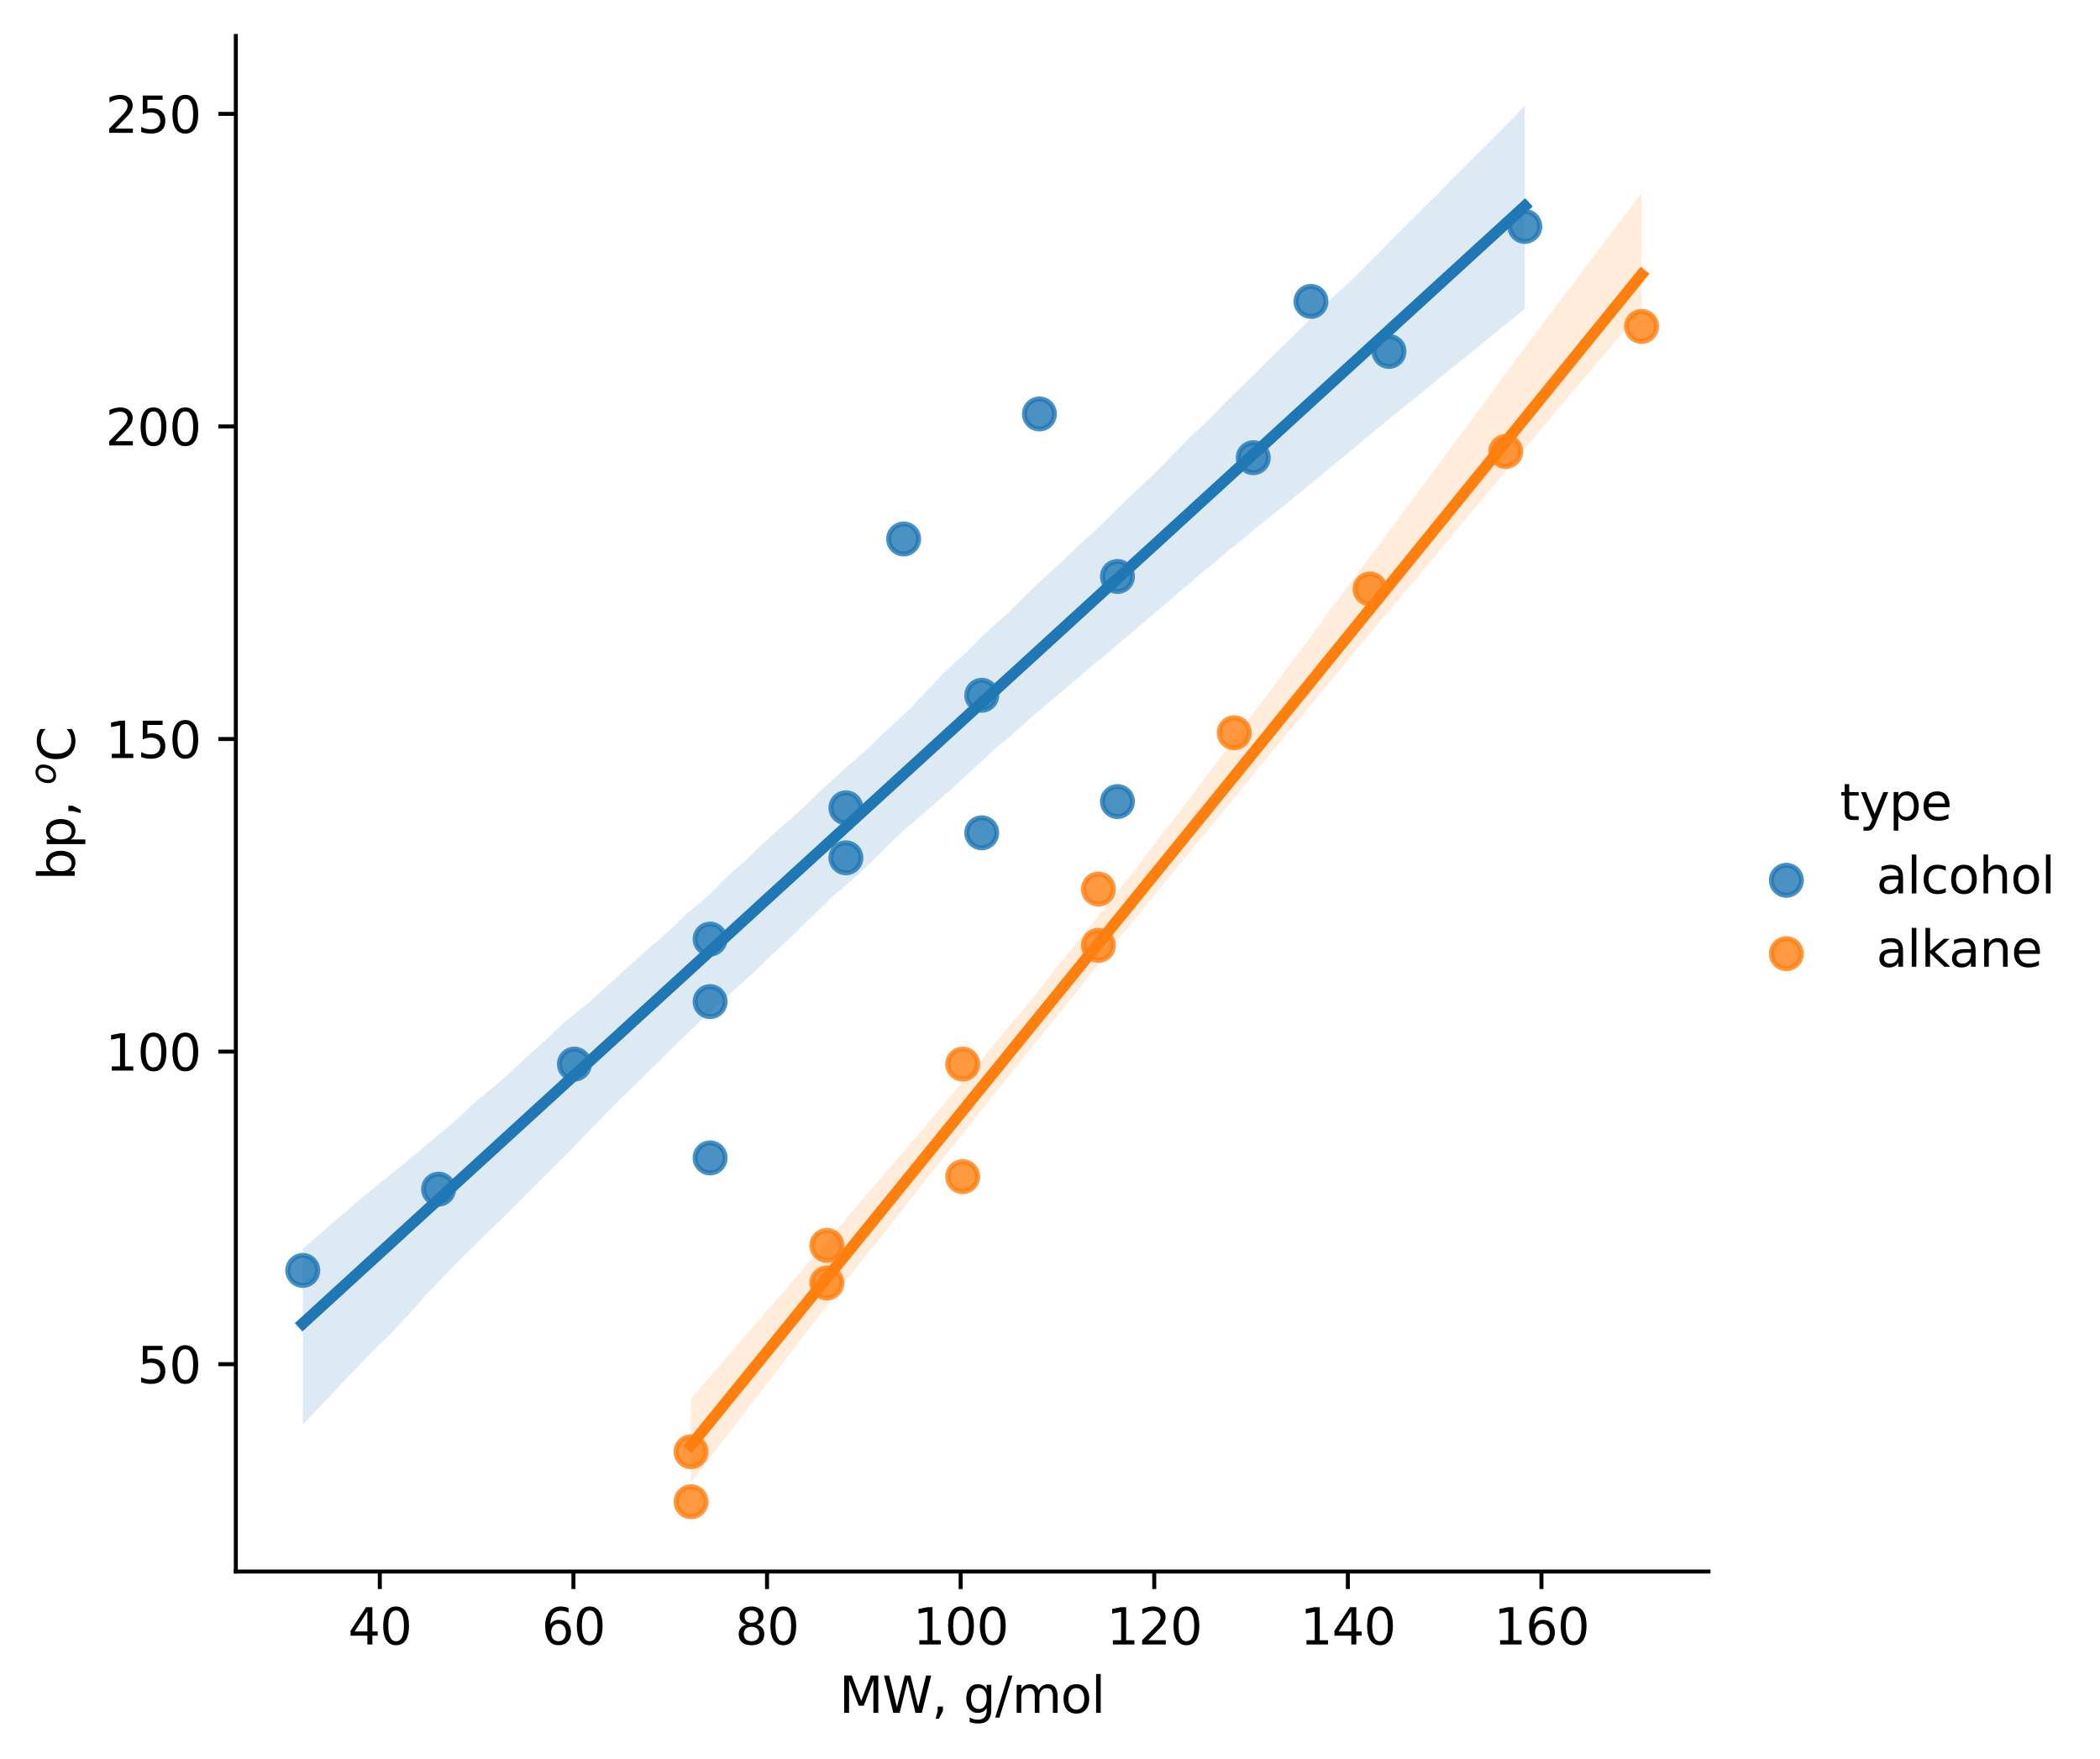 <?xml version="1.0" encoding="utf-8" standalone="no"?>
<!DOCTYPE svg PUBLIC "-//W3C//DTD SVG 1.1//EN"
  "http://www.w3.org/Graphics/SVG/1.1/DTD/svg11.dtd">
<svg xmlns:xlink="http://www.w3.org/1999/xlink" width="420.189pt" height="351.996pt" viewBox="0 0 420.189 351.996" xmlns="http://www.w3.org/2000/svg" version="1.1">
 <defs>
  <style type="text/css">*{stroke-linejoin: round; stroke-linecap: butt}</style>
 </defs>
 <g id="figure_1">
  <g id="patch_1">
   <path d="M 0 351.996 
L 420.189 351.996 
L 420.189 0 
L 0 0 
z
" style="fill: #ffffff"/>
  </g>
  <g id="axes_1">
   <g id="patch_2">
    <path d="M 47.188 314.44 
L 341.851 314.44 
L 341.851 7.2 
L 47.188 7.2 
z
" style="fill: #ffffff"/>
   </g>
   <g id="PathCollection_1">
    <defs>
     <path id="md47eaa30c9" d="M 0 3 
C 0.796 3 1.559 2.684 2.121 2.121 
C 2.684 1.559 3 0.796 3 0 
C 3 -0.796 2.684 -1.559 2.121 -2.121 
C 1.559 -2.684 0.796 -3 0 -3 
C -0.796 -3 -1.559 -2.684 -2.121 -2.121 
C -2.684 -1.559 -3 -0.796 -3 0 
C -3 0.796 -2.684 1.559 -2.121 2.121 
C -1.559 2.684 -0.796 3 0 3 
z
" style="stroke: #1f77b4; stroke-opacity: 0.8"/>
    </defs>
    <g clip-path="url(#p0abe89642d)">
     <use xlink:href="#md47eaa30c9" x="60.581" y="254.193" style="fill: #1f77b4; fill-opacity: 0.8; stroke: #1f77b4; stroke-opacity: 0.8"/>
     <use xlink:href="#md47eaa30c9" x="87.756" y="237.931" style="fill: #1f77b4; fill-opacity: 0.8; stroke: #1f77b4; stroke-opacity: 0.8"/>
     <use xlink:href="#md47eaa30c9" x="114.931" y="212.914" style="fill: #1f77b4; fill-opacity: 0.8; stroke: #1f77b4; stroke-opacity: 0.8"/>
     <use xlink:href="#md47eaa30c9" x="142.087" y="187.897" style="fill: #1f77b4; fill-opacity: 0.8; stroke: #1f77b4; stroke-opacity: 0.8"/>
     <use xlink:href="#md47eaa30c9" x="169.262" y="161.629" style="fill: #1f77b4; fill-opacity: 0.8; stroke: #1f77b4; stroke-opacity: 0.8"/>
     <use xlink:href="#md47eaa30c9" x="196.437" y="139.113" style="fill: #1f77b4; fill-opacity: 0.8; stroke: #1f77b4; stroke-opacity: 0.8"/>
     <use xlink:href="#md47eaa30c9" x="223.592" y="115.346" style="fill: #1f77b4; fill-opacity: 0.8; stroke: #1f77b4; stroke-opacity: 0.8"/>
     <use xlink:href="#md47eaa30c9" x="250.767" y="91.58" style="fill: #1f77b4; fill-opacity: 0.8; stroke: #1f77b4; stroke-opacity: 0.8"/>
     <use xlink:href="#md47eaa30c9" x="277.923" y="70.315" style="fill: #1f77b4; fill-opacity: 0.8; stroke: #1f77b4; stroke-opacity: 0.8"/>
     <use xlink:href="#md47eaa30c9" x="305.098" y="45.298" style="fill: #1f77b4; fill-opacity: 0.8; stroke: #1f77b4; stroke-opacity: 0.8"/>
     <use xlink:href="#md47eaa30c9" x="142.087" y="200.405" style="fill: #1f77b4; fill-opacity: 0.8; stroke: #1f77b4; stroke-opacity: 0.8"/>
     <use xlink:href="#md47eaa30c9" x="142.087" y="231.677" style="fill: #1f77b4; fill-opacity: 0.8; stroke: #1f77b4; stroke-opacity: 0.8"/>
     <use xlink:href="#md47eaa30c9" x="169.262" y="171.635" style="fill: #1f77b4; fill-opacity: 0.8; stroke: #1f77b4; stroke-opacity: 0.8"/>
     <use xlink:href="#md47eaa30c9" x="196.437" y="166.632" style="fill: #1f77b4; fill-opacity: 0.8; stroke: #1f77b4; stroke-opacity: 0.8"/>
     <use xlink:href="#md47eaa30c9" x="223.592" y="160.378" style="fill: #1f77b4; fill-opacity: 0.8; stroke: #1f77b4; stroke-opacity: 0.8"/>
     <use xlink:href="#md47eaa30c9" x="180.806" y="107.841" style="fill: #1f77b4; fill-opacity: 0.8; stroke: #1f77b4; stroke-opacity: 0.8"/>
     <use xlink:href="#md47eaa30c9" x="207.981" y="82.824" style="fill: #1f77b4; fill-opacity: 0.8; stroke: #1f77b4; stroke-opacity: 0.8"/>
     <use xlink:href="#md47eaa30c9" x="262.311" y="60.308" style="fill: #1f77b4; fill-opacity: 0.8; stroke: #1f77b4; stroke-opacity: 0.8"/>
    </g>
   </g>
   <g id="PolyCollection_1">
    <path d="M 60.581 249.852 
L 60.581 285.028 
L 63.051 282.453 
L 65.521 279.855 
L 67.991 277.255 
L 70.461 274.655 
L 72.931 272.053 
L 75.4 269.556 
L 77.87 267.192 
L 80.34 264.531 
L 82.81 261.858 
L 85.28 259.04 
L 87.75 256.522 
L 90.22 253.859 
L 92.69 251.341 
L 95.159 248.966 
L 97.629 246.488 
L 100.099 244.184 
L 102.569 241.718 
L 105.039 239.251 
L 107.509 236.78 
L 109.979 234.307 
L 112.448 231.834 
L 114.918 229.361 
L 117.388 226.757 
L 119.858 224.207 
L 122.328 221.699 
L 124.798 219.245 
L 127.268 216.844 
L 129.737 214.388 
L 132.207 211.988 
L 134.677 209.529 
L 137.147 207.127 
L 139.617 204.79 
L 142.087 202.511 
L 144.557 200.262 
L 147.026 198.007 
L 149.496 195.752 
L 151.966 193.496 
L 154.436 191.06 
L 156.906 188.808 
L 159.376 186.427 
L 161.846 183.944 
L 164.316 181.615 
L 166.785 179.195 
L 169.255 177.138 
L 171.725 174.946 
L 174.195 172.595 
L 176.665 170.133 
L 179.135 167.701 
L 181.605 165.517 
L 184.074 163.371 
L 186.544 161.235 
L 189.014 159.079 
L 191.484 156.868 
L 193.954 154.591 
L 196.424 152.329 
L 198.894 150.002 
L 201.363 147.951 
L 203.833 145.78 
L 206.303 143.604 
L 208.773 141.494 
L 211.243 139.413 
L 213.713 137.322 
L 216.183 135.222 
L 218.653 133.105 
L 221.122 131.079 
L 223.592 128.992 
L 226.062 126.902 
L 228.532 124.81 
L 231.002 122.718 
L 233.472 120.582 
L 235.942 118.471 
L 238.411 116.393 
L 240.881 114.264 
L 243.351 112.26 
L 245.821 110.171 
L 248.291 108.186 
L 250.761 106.132 
L 253.231 104.109 
L 255.7 102.19 
L 258.17 100.177 
L 260.64 98.132 
L 263.11 96.085 
L 265.58 94.041 
L 268.05 91.996 
L 270.52 89.951 
L 272.99 87.906 
L 275.459 85.861 
L 277.929 83.83 
L 280.399 81.831 
L 282.869 79.831 
L 285.339 77.83 
L 287.809 75.829 
L 290.279 73.829 
L 292.748 71.828 
L 295.218 69.827 
L 297.688 67.826 
L 300.158 65.825 
L 302.628 63.825 
L 305.098 61.824 
L 305.098 21.165 
L 305.098 21.165 
L 302.628 23.746 
L 300.158 26.223 
L 297.688 28.701 
L 295.218 31.178 
L 292.748 33.657 
L 290.279 36.143 
L 287.809 38.686 
L 285.339 41.113 
L 282.869 43.584 
L 280.399 46.062 
L 277.929 48.539 
L 275.459 51.017 
L 272.99 53.495 
L 270.52 55.967 
L 268.05 58.245 
L 265.58 60.523 
L 263.11 62.938 
L 260.64 65.359 
L 258.17 67.781 
L 255.7 70.203 
L 253.231 72.629 
L 250.761 75.057 
L 248.291 77.485 
L 245.821 79.915 
L 243.351 82.435 
L 240.881 84.894 
L 238.411 87.195 
L 235.942 89.705 
L 233.472 92.219 
L 231.002 94.733 
L 228.532 97.097 
L 226.062 99.385 
L 223.592 101.746 
L 221.122 104.233 
L 218.653 106.556 
L 216.183 108.843 
L 213.713 111.206 
L 211.243 113.523 
L 208.773 115.753 
L 206.303 118.042 
L 203.833 120.51 
L 201.363 122.953 
L 198.894 125.123 
L 196.424 127.349 
L 193.954 129.981 
L 191.484 132.173 
L 189.014 134.476 
L 186.544 137.048 
L 184.074 139.683 
L 181.605 142.258 
L 179.135 144.554 
L 176.665 146.81 
L 174.195 149.258 
L 171.725 151.47 
L 169.255 153.607 
L 166.785 155.847 
L 164.316 158.108 
L 161.846 160.494 
L 159.376 162.839 
L 156.906 164.962 
L 154.436 167.143 
L 151.966 169.44 
L 149.496 171.854 
L 147.026 174.016 
L 144.557 176.318 
L 142.087 178.914 
L 139.617 180.96 
L 137.147 183.047 
L 134.677 185.527 
L 132.207 187.664 
L 129.737 189.788 
L 127.268 191.99 
L 124.798 194.246 
L 122.328 196.449 
L 119.858 198.765 
L 117.388 200.952 
L 114.918 202.902 
L 112.448 205.001 
L 109.979 207.337 
L 107.509 209.619 
L 105.039 211.84 
L 102.569 214.13 
L 100.099 216.346 
L 97.629 218.421 
L 95.159 220.451 
L 92.69 222.727 
L 90.22 224.969 
L 87.75 227.061 
L 85.28 229.148 
L 82.81 231.175 
L 80.34 233.201 
L 77.87 235.212 
L 75.4 237.2 
L 72.931 239.281 
L 70.461 241.317 
L 67.991 243.451 
L 65.521 245.584 
L 63.051 247.717 
L 60.581 249.852 
z
" clip-path="url(#p0abe89642d)" style="fill: #1f77b4; fill-opacity: 0.15"/>
   </g>
   <g id="PathCollection_2">
    <defs>
     <path id="m0885ef731d" d="M 0 3 
C 0.796 3 1.559 2.684 2.121 2.121 
C 2.684 1.559 3 0.796 3 0 
C 3 -0.796 2.684 -1.559 2.121 -2.121 
C 1.559 -2.684 0.796 -3 0 -3 
C -0.796 -3 -1.559 -2.684 -2.121 -2.121 
C -2.684 -1.559 -3 -0.796 -3 0 
C -3 0.796 -2.684 1.559 -2.121 2.121 
C -1.559 2.684 -0.796 3 0 3 
z
" style="stroke: #ff7f0e; stroke-opacity: 0.8"/>
    </defs>
    <g clip-path="url(#p0abe89642d)">
     <use xlink:href="#m0885ef731d" x="138.271" y="290.468" style="fill: #ff7f0e; fill-opacity: 0.8; stroke: #ff7f0e; stroke-opacity: 0.8"/>
     <use xlink:href="#m0885ef731d" x="165.446" y="249.189" style="fill: #ff7f0e; fill-opacity: 0.8; stroke: #ff7f0e; stroke-opacity: 0.8"/>
     <use xlink:href="#m0885ef731d" x="192.621" y="212.914" style="fill: #ff7f0e; fill-opacity: 0.8; stroke: #ff7f0e; stroke-opacity: 0.8"/>
     <use xlink:href="#m0885ef731d" x="219.777" y="177.89" style="fill: #ff7f0e; fill-opacity: 0.8; stroke: #ff7f0e; stroke-opacity: 0.8"/>
     <use xlink:href="#m0885ef731d" x="246.951" y="146.618" style="fill: #ff7f0e; fill-opacity: 0.8; stroke: #ff7f0e; stroke-opacity: 0.8"/>
     <use xlink:href="#m0885ef731d" x="274.126" y="117.848" style="fill: #ff7f0e; fill-opacity: 0.8; stroke: #ff7f0e; stroke-opacity: 0.8"/>
     <use xlink:href="#m0885ef731d" x="301.282" y="90.329" style="fill: #ff7f0e; fill-opacity: 0.8; stroke: #ff7f0e; stroke-opacity: 0.8"/>
     <use xlink:href="#m0885ef731d" x="328.457" y="65.312" style="fill: #ff7f0e; fill-opacity: 0.8; stroke: #ff7f0e; stroke-opacity: 0.8"/>
     <use xlink:href="#m0885ef731d" x="165.446" y="256.694" style="fill: #ff7f0e; fill-opacity: 0.8; stroke: #ff7f0e; stroke-opacity: 0.8"/>
     <use xlink:href="#m0885ef731d" x="219.777" y="189.148" style="fill: #ff7f0e; fill-opacity: 0.8; stroke: #ff7f0e; stroke-opacity: 0.8"/>
     <use xlink:href="#m0885ef731d" x="138.271" y="300.475" style="fill: #ff7f0e; fill-opacity: 0.8; stroke: #ff7f0e; stroke-opacity: 0.8"/>
     <use xlink:href="#m0885ef731d" x="192.621" y="235.43" style="fill: #ff7f0e; fill-opacity: 0.8; stroke: #ff7f0e; stroke-opacity: 0.8"/>
    </g>
   </g>
   <g id="PolyCollection_2">
    <path d="M 138.271 279.845 
L 138.271 296.601 
L 140.192 294.096 
L 142.113 291.58 
L 144.034 289.126 
L 145.955 286.675 
L 147.876 284.136 
L 149.797 281.609 
L 151.719 279.176 
L 153.64 276.614 
L 155.561 274.156 
L 157.482 271.697 
L 159.403 269.168 
L 161.324 266.573 
L 163.245 264.06 
L 165.166 261.581 
L 167.087 259.054 
L 169.008 256.594 
L 170.929 254.161 
L 172.85 251.766 
L 174.771 249.352 
L 176.692 246.916 
L 178.614 244.505 
L 180.535 242.063 
L 182.456 239.617 
L 184.377 237.169 
L 186.298 234.738 
L 188.219 232.338 
L 190.14 229.98 
L 192.061 227.591 
L 193.982 225.128 
L 195.903 222.689 
L 197.824 220.257 
L 199.745 217.853 
L 201.666 215.548 
L 203.587 213.147 
L 205.508 210.72 
L 207.43 208.306 
L 209.351 205.937 
L 211.272 203.581 
L 213.193 201.218 
L 215.114 198.817 
L 217.035 196.372 
L 218.956 193.938 
L 220.877 191.592 
L 222.798 189.14 
L 224.719 186.771 
L 226.64 184.416 
L 228.561 181.983 
L 230.482 179.647 
L 232.403 177.316 
L 234.325 174.985 
L 236.246 172.653 
L 238.167 170.322 
L 240.088 167.99 
L 242.009 165.675 
L 243.93 163.365 
L 245.851 161.039 
L 247.772 158.663 
L 249.693 156.331 
L 251.614 153.958 
L 253.535 151.604 
L 255.456 149.246 
L 257.377 146.949 
L 259.298 144.653 
L 261.22 142.339 
L 263.141 140.007 
L 265.062 137.677 
L 266.983 135.346 
L 268.904 133.015 
L 270.825 130.682 
L 272.746 128.387 
L 274.667 126.048 
L 276.588 123.783 
L 278.509 121.517 
L 280.43 119.251 
L 282.351 116.964 
L 284.272 114.671 
L 286.193 112.383 
L 288.114 110.046 
L 290.036 107.725 
L 291.957 105.375 
L 293.878 103.097 
L 295.799 100.795 
L 297.72 98.512 
L 299.641 96.228 
L 301.562 93.945 
L 303.483 91.648 
L 305.404 89.345 
L 307.325 87.068 
L 309.246 84.809 
L 311.167 82.513 
L 313.088 80.241 
L 315.009 77.959 
L 316.931 75.683 
L 318.852 73.407 
L 320.773 71.163 
L 322.694 68.882 
L 324.615 66.583 
L 326.536 64.314 
L 328.457 62.027 
L 328.457 38.616 
L 328.457 38.616 
L 326.536 41.158 
L 324.615 43.7 
L 322.694 46.243 
L 320.773 48.785 
L 318.852 51.328 
L 316.931 53.871 
L 315.009 56.414 
L 313.088 58.957 
L 311.167 61.499 
L 309.246 64.042 
L 307.325 66.585 
L 305.404 69.169 
L 303.483 71.767 
L 301.562 74.365 
L 299.641 76.964 
L 297.72 79.562 
L 295.799 82.16 
L 293.878 84.759 
L 291.957 87.357 
L 290.036 89.955 
L 288.114 92.554 
L 286.193 95.152 
L 284.272 97.75 
L 282.351 100.349 
L 280.43 102.947 
L 278.509 105.545 
L 276.588 108.144 
L 274.667 110.667 
L 272.746 113.204 
L 270.825 115.75 
L 268.904 118.34 
L 266.983 120.931 
L 265.062 123.523 
L 263.141 126.116 
L 261.22 128.728 
L 259.298 131.372 
L 257.377 133.965 
L 255.456 136.482 
L 253.535 139.051 
L 251.614 141.572 
L 249.693 144.167 
L 247.772 146.762 
L 245.851 149.354 
L 243.93 151.912 
L 242.009 154.458 
L 240.088 157.003 
L 238.167 159.549 
L 236.246 162.097 
L 234.325 164.603 
L 232.403 166.965 
L 230.482 169.554 
L 228.561 172.097 
L 226.64 174.642 
L 224.719 177.041 
L 222.798 179.507 
L 220.877 181.943 
L 218.956 184.19 
L 217.035 186.599 
L 215.114 188.945 
L 213.193 191.383 
L 211.272 193.743 
L 209.351 196.199 
L 207.43 198.678 
L 205.508 201.012 
L 203.587 203.356 
L 201.666 205.571 
L 199.745 208 
L 197.824 210.185 
L 195.903 212.536 
L 193.982 214.743 
L 192.061 217.05 
L 190.14 219.359 
L 188.219 221.669 
L 186.298 223.979 
L 184.377 226.289 
L 182.456 228.523 
L 180.535 230.743 
L 178.614 232.963 
L 176.692 235.177 
L 174.771 237.39 
L 172.85 239.631 
L 170.929 241.905 
L 169.008 244.191 
L 167.087 246.45 
L 165.166 248.676 
L 163.245 250.902 
L 161.324 253.128 
L 159.403 255.356 
L 157.482 257.638 
L 155.561 259.829 
L 153.64 262.036 
L 151.719 264.261 
L 149.797 266.486 
L 147.876 268.714 
L 145.955 270.941 
L 144.034 273.168 
L 142.113 275.394 
L 140.192 277.62 
L 138.271 279.845 
z
" clip-path="url(#p0abe89642d)" style="fill: #ff7f0e; fill-opacity: 0.15"/>
   </g>
   <g id="matplotlib.axis_1">
    <g id="xtick_1">
     <g id="line2d_1">
      <defs>
       <path id="meb83698dc8" d="M 0 0 
L 0 3.5 
" style="stroke: #000000; stroke-width: 0.8"/>
      </defs>
      <g>
       <use xlink:href="#meb83698dc8" x="75.999" y="314.44" style="stroke: #000000; stroke-width: 0.8"/>
      </g>
     </g>
     <g id="text_1">
      <!-- 40 -->
      <g transform="translate(69.637 329.038) scale(0.1 -0.1)">
       <defs>
        <path id="DejaVuSans-34" d="M 2419 4116 
L 825 1625 
L 2419 1625 
L 2419 4116 
z
M 2253 4666 
L 3047 4666 
L 3047 1625 
L 3713 1625 
L 3713 1100 
L 3047 1100 
L 3047 0 
L 2419 0 
L 2419 1100 
L 313 1100 
L 313 1709 
L 2253 4666 
z
" transform="scale(0.016)"/>
        <path id="DejaVuSans-30" d="M 2034 4250 
Q 1547 4250 1301 3770 
Q 1056 3291 1056 2328 
Q 1056 1369 1301 889 
Q 1547 409 2034 409 
Q 2525 409 2770 889 
Q 3016 1369 3016 2328 
Q 3016 3291 2770 3770 
Q 2525 4250 2034 4250 
z
M 2034 4750 
Q 2819 4750 3233 4129 
Q 3647 3509 3647 2328 
Q 3647 1150 3233 529 
Q 2819 -91 2034 -91 
Q 1250 -91 836 529 
Q 422 1150 422 2328 
Q 422 3509 836 4129 
Q 1250 4750 2034 4750 
z
" transform="scale(0.016)"/>
       </defs>
       <use xlink:href="#DejaVuSans-34"/>
       <use xlink:href="#DejaVuSans-30" x="63.623"/>
      </g>
     </g>
    </g>
    <g id="xtick_2">
     <g id="line2d_2">
      <g>
       <use xlink:href="#meb83698dc8" x="114.737" y="314.44" style="stroke: #000000; stroke-width: 0.8"/>
      </g>
     </g>
     <g id="text_2">
      <!-- 60 -->
      <g transform="translate(108.375 329.038) scale(0.1 -0.1)">
       <defs>
        <path id="DejaVuSans-36" d="M 2113 2584 
Q 1688 2584 1439 2293 
Q 1191 2003 1191 1497 
Q 1191 994 1439 701 
Q 1688 409 2113 409 
Q 2538 409 2786 701 
Q 3034 994 3034 1497 
Q 3034 2003 2786 2293 
Q 2538 2584 2113 2584 
z
M 3366 4563 
L 3366 3988 
Q 3128 4100 2886 4159 
Q 2644 4219 2406 4219 
Q 1781 4219 1451 3797 
Q 1122 3375 1075 2522 
Q 1259 2794 1537 2939 
Q 1816 3084 2150 3084 
Q 2853 3084 3261 2657 
Q 3669 2231 3669 1497 
Q 3669 778 3244 343 
Q 2819 -91 2113 -91 
Q 1303 -91 875 529 
Q 447 1150 447 2328 
Q 447 3434 972 4092 
Q 1497 4750 2381 4750 
Q 2619 4750 2861 4703 
Q 3103 4656 3366 4563 
z
" transform="scale(0.016)"/>
       </defs>
       <use xlink:href="#DejaVuSans-36"/>
       <use xlink:href="#DejaVuSans-30" x="63.623"/>
      </g>
     </g>
    </g>
    <g id="xtick_3">
     <g id="line2d_3">
      <g>
       <use xlink:href="#meb83698dc8" x="153.476" y="314.44" style="stroke: #000000; stroke-width: 0.8"/>
      </g>
     </g>
     <g id="text_3">
      <!-- 80 -->
      <g transform="translate(147.113 329.038) scale(0.1 -0.1)">
       <defs>
        <path id="DejaVuSans-38" d="M 2034 2216 
Q 1584 2216 1326 1975 
Q 1069 1734 1069 1313 
Q 1069 891 1326 650 
Q 1584 409 2034 409 
Q 2484 409 2743 651 
Q 3003 894 3003 1313 
Q 3003 1734 2745 1975 
Q 2488 2216 2034 2216 
z
M 1403 2484 
Q 997 2584 770 2862 
Q 544 3141 544 3541 
Q 544 4100 942 4425 
Q 1341 4750 2034 4750 
Q 2731 4750 3128 4425 
Q 3525 4100 3525 3541 
Q 3525 3141 3298 2862 
Q 3072 2584 2669 2484 
Q 3125 2378 3379 2068 
Q 3634 1759 3634 1313 
Q 3634 634 3220 271 
Q 2806 -91 2034 -91 
Q 1263 -91 848 271 
Q 434 634 434 1313 
Q 434 1759 690 2068 
Q 947 2378 1403 2484 
z
M 1172 3481 
Q 1172 3119 1398 2916 
Q 1625 2713 2034 2713 
Q 2441 2713 2670 2916 
Q 2900 3119 2900 3481 
Q 2900 3844 2670 4047 
Q 2441 4250 2034 4250 
Q 1625 4250 1398 4047 
Q 1172 3844 1172 3481 
z
" transform="scale(0.016)"/>
       </defs>
       <use xlink:href="#DejaVuSans-38"/>
       <use xlink:href="#DejaVuSans-30" x="63.623"/>
      </g>
     </g>
    </g>
    <g id="xtick_4">
     <g id="line2d_4">
      <g>
       <use xlink:href="#meb83698dc8" x="192.214" y="314.44" style="stroke: #000000; stroke-width: 0.8"/>
      </g>
     </g>
     <g id="text_4">
      <!-- 100 -->
      <g transform="translate(182.67 329.038) scale(0.1 -0.1)">
       <defs>
        <path id="DejaVuSans-31" d="M 794 531 
L 1825 531 
L 1825 4091 
L 703 3866 
L 703 4441 
L 1819 4666 
L 2450 4666 
L 2450 531 
L 3481 531 
L 3481 0 
L 794 0 
L 794 531 
z
" transform="scale(0.016)"/>
       </defs>
       <use xlink:href="#DejaVuSans-31"/>
       <use xlink:href="#DejaVuSans-30" x="63.623"/>
       <use xlink:href="#DejaVuSans-30" x="127.246"/>
      </g>
     </g>
    </g>
    <g id="xtick_5">
     <g id="line2d_5">
      <g>
       <use xlink:href="#meb83698dc8" x="230.953" y="314.44" style="stroke: #000000; stroke-width: 0.8"/>
      </g>
     </g>
     <g id="text_5">
      <!-- 120 -->
      <g transform="translate(221.409 329.038) scale(0.1 -0.1)">
       <defs>
        <path id="DejaVuSans-32" d="M 1228 531 
L 3431 531 
L 3431 0 
L 469 0 
L 469 531 
Q 828 903 1448 1529 
Q 2069 2156 2228 2338 
Q 2531 2678 2651 2914 
Q 2772 3150 2772 3378 
Q 2772 3750 2511 3984 
Q 2250 4219 1831 4219 
Q 1534 4219 1204 4116 
Q 875 4013 500 3803 
L 500 4441 
Q 881 4594 1212 4672 
Q 1544 4750 1819 4750 
Q 2544 4750 2975 4387 
Q 3406 4025 3406 3419 
Q 3406 3131 3298 2873 
Q 3191 2616 2906 2266 
Q 2828 2175 2409 1742 
Q 1991 1309 1228 531 
z
" transform="scale(0.016)"/>
       </defs>
       <use xlink:href="#DejaVuSans-31"/>
       <use xlink:href="#DejaVuSans-32" x="63.623"/>
       <use xlink:href="#DejaVuSans-30" x="127.246"/>
      </g>
     </g>
    </g>
    <g id="xtick_6">
     <g id="line2d_6">
      <g>
       <use xlink:href="#meb83698dc8" x="269.691" y="314.44" style="stroke: #000000; stroke-width: 0.8"/>
      </g>
     </g>
     <g id="text_6">
      <!-- 140 -->
      <g transform="translate(260.147 329.038) scale(0.1 -0.1)">
       <use xlink:href="#DejaVuSans-31"/>
       <use xlink:href="#DejaVuSans-34" x="63.623"/>
       <use xlink:href="#DejaVuSans-30" x="127.246"/>
      </g>
     </g>
    </g>
    <g id="xtick_7">
     <g id="line2d_7">
      <g>
       <use xlink:href="#meb83698dc8" x="308.429" y="314.44" style="stroke: #000000; stroke-width: 0.8"/>
      </g>
     </g>
     <g id="text_7">
      <!-- 160 -->
      <g transform="translate(298.885 329.038) scale(0.1 -0.1)">
       <use xlink:href="#DejaVuSans-31"/>
       <use xlink:href="#DejaVuSans-36" x="63.623"/>
       <use xlink:href="#DejaVuSans-30" x="127.246"/>
      </g>
     </g>
    </g>
    <g id="text_8">
     <!-- MW, g/mol -->
     <g transform="translate(167.906 342.717) scale(0.1 -0.1)">
      <defs>
       <path id="DejaVuSans-4d" d="M 628 4666 
L 1569 4666 
L 2759 1491 
L 3956 4666 
L 4897 4666 
L 4897 0 
L 4281 0 
L 4281 4097 
L 3078 897 
L 2444 897 
L 1241 4097 
L 1241 0 
L 628 0 
L 628 4666 
z
" transform="scale(0.016)"/>
       <path id="DejaVuSans-57" d="M 213 4666 
L 850 4666 
L 1831 722 
L 2809 4666 
L 3519 4666 
L 4500 722 
L 5478 4666 
L 6119 4666 
L 4947 0 
L 4153 0 
L 3169 4050 
L 2175 0 
L 1381 0 
L 213 4666 
z
" transform="scale(0.016)"/>
       <path id="DejaVuSans-2c" d="M 750 794 
L 1409 794 
L 1409 256 
L 897 -744 
L 494 -744 
L 750 256 
L 750 794 
z
" transform="scale(0.016)"/>
       <path id="DejaVuSans-20" transform="scale(0.016)"/>
       <path id="DejaVuSans-67" d="M 2906 1791 
Q 2906 2416 2648 2759 
Q 2391 3103 1925 3103 
Q 1463 3103 1205 2759 
Q 947 2416 947 1791 
Q 947 1169 1205 825 
Q 1463 481 1925 481 
Q 2391 481 2648 825 
Q 2906 1169 2906 1791 
z
M 3481 434 
Q 3481 -459 3084 -895 
Q 2688 -1331 1869 -1331 
Q 1566 -1331 1297 -1286 
Q 1028 -1241 775 -1147 
L 775 -588 
Q 1028 -725 1275 -790 
Q 1522 -856 1778 -856 
Q 2344 -856 2625 -561 
Q 2906 -266 2906 331 
L 2906 616 
Q 2728 306 2450 153 
Q 2172 0 1784 0 
Q 1141 0 747 490 
Q 353 981 353 1791 
Q 353 2603 747 3093 
Q 1141 3584 1784 3584 
Q 2172 3584 2450 3431 
Q 2728 3278 2906 2969 
L 2906 3500 
L 3481 3500 
L 3481 434 
z
" transform="scale(0.016)"/>
       <path id="DejaVuSans-2f" d="M 1625 4666 
L 2156 4666 
L 531 -594 
L 0 -594 
L 1625 4666 
z
" transform="scale(0.016)"/>
       <path id="DejaVuSans-6d" d="M 3328 2828 
Q 3544 3216 3844 3400 
Q 4144 3584 4550 3584 
Q 5097 3584 5394 3201 
Q 5691 2819 5691 2113 
L 5691 0 
L 5113 0 
L 5113 2094 
Q 5113 2597 4934 2840 
Q 4756 3084 4391 3084 
Q 3944 3084 3684 2787 
Q 3425 2491 3425 1978 
L 3425 0 
L 2847 0 
L 2847 2094 
Q 2847 2600 2669 2842 
Q 2491 3084 2119 3084 
Q 1678 3084 1418 2786 
Q 1159 2488 1159 1978 
L 1159 0 
L 581 0 
L 581 3500 
L 1159 3500 
L 1159 2956 
Q 1356 3278 1631 3431 
Q 1906 3584 2284 3584 
Q 2666 3584 2933 3390 
Q 3200 3197 3328 2828 
z
" transform="scale(0.016)"/>
       <path id="DejaVuSans-6f" d="M 1959 3097 
Q 1497 3097 1228 2736 
Q 959 2375 959 1747 
Q 959 1119 1226 758 
Q 1494 397 1959 397 
Q 2419 397 2687 759 
Q 2956 1122 2956 1747 
Q 2956 2369 2687 2733 
Q 2419 3097 1959 3097 
z
M 1959 3584 
Q 2709 3584 3137 3096 
Q 3566 2609 3566 1747 
Q 3566 888 3137 398 
Q 2709 -91 1959 -91 
Q 1206 -91 779 398 
Q 353 888 353 1747 
Q 353 2609 779 3096 
Q 1206 3584 1959 3584 
z
" transform="scale(0.016)"/>
       <path id="DejaVuSans-6c" d="M 603 4863 
L 1178 4863 
L 1178 0 
L 603 0 
L 603 4863 
z
" transform="scale(0.016)"/>
      </defs>
      <use xlink:href="#DejaVuSans-4d"/>
      <use xlink:href="#DejaVuSans-57" x="86.279"/>
      <use xlink:href="#DejaVuSans-2c" x="185.156"/>
      <use xlink:href="#DejaVuSans-20" x="216.943"/>
      <use xlink:href="#DejaVuSans-67" x="248.73"/>
      <use xlink:href="#DejaVuSans-2f" x="312.207"/>
      <use xlink:href="#DejaVuSans-6d" x="345.898"/>
      <use xlink:href="#DejaVuSans-6f" x="443.311"/>
      <use xlink:href="#DejaVuSans-6c" x="504.492"/>
     </g>
    </g>
   </g>
   <g id="matplotlib.axis_2">
    <g id="ytick_1">
     <g id="line2d_8">
      <defs>
       <path id="m9c002575e4" d="M 0 0 
L -3.5 0 
" style="stroke: #000000; stroke-width: 0.8"/>
      </defs>
      <g>
       <use xlink:href="#m9c002575e4" x="47.188" y="272.956" style="stroke: #000000; stroke-width: 0.8"/>
      </g>
     </g>
     <g id="text_9">
      <!-- 50 -->
      <g transform="translate(27.462 276.755) scale(0.1 -0.1)">
       <defs>
        <path id="DejaVuSans-35" d="M 691 4666 
L 3169 4666 
L 3169 4134 
L 1269 4134 
L 1269 2991 
Q 1406 3038 1543 3061 
Q 1681 3084 1819 3084 
Q 2600 3084 3056 2656 
Q 3513 2228 3513 1497 
Q 3513 744 3044 326 
Q 2575 -91 1722 -91 
Q 1428 -91 1123 -41 
Q 819 9 494 109 
L 494 744 
Q 775 591 1075 516 
Q 1375 441 1709 441 
Q 2250 441 2565 725 
Q 2881 1009 2881 1497 
Q 2881 1984 2565 2268 
Q 2250 2553 1709 2553 
Q 1456 2553 1204 2497 
Q 953 2441 691 2322 
L 691 4666 
z
" transform="scale(0.016)"/>
       </defs>
       <use xlink:href="#DejaVuSans-35"/>
       <use xlink:href="#DejaVuSans-30" x="63.623"/>
      </g>
     </g>
    </g>
    <g id="ytick_2">
     <g id="line2d_9">
      <g>
       <use xlink:href="#m9c002575e4" x="47.188" y="210.412" style="stroke: #000000; stroke-width: 0.8"/>
      </g>
     </g>
     <g id="text_10">
      <!-- 100 -->
      <g transform="translate(21.1 214.211) scale(0.1 -0.1)">
       <use xlink:href="#DejaVuSans-31"/>
       <use xlink:href="#DejaVuSans-30" x="63.623"/>
       <use xlink:href="#DejaVuSans-30" x="127.246"/>
      </g>
     </g>
    </g>
    <g id="ytick_3">
     <g id="line2d_10">
      <g>
       <use xlink:href="#m9c002575e4" x="47.188" y="147.869" style="stroke: #000000; stroke-width: 0.8"/>
      </g>
     </g>
     <g id="text_11">
      <!-- 150 -->
      <g transform="translate(21.1 151.668) scale(0.1 -0.1)">
       <use xlink:href="#DejaVuSans-31"/>
       <use xlink:href="#DejaVuSans-35" x="63.623"/>
       <use xlink:href="#DejaVuSans-30" x="127.246"/>
      </g>
     </g>
    </g>
    <g id="ytick_4">
     <g id="line2d_11">
      <g>
       <use xlink:href="#m9c002575e4" x="47.188" y="85.326" style="stroke: #000000; stroke-width: 0.8"/>
      </g>
     </g>
     <g id="text_12">
      <!-- 200 -->
      <g transform="translate(21.1 89.125) scale(0.1 -0.1)">
       <use xlink:href="#DejaVuSans-32"/>
       <use xlink:href="#DejaVuSans-30" x="63.623"/>
       <use xlink:href="#DejaVuSans-30" x="127.246"/>
      </g>
     </g>
    </g>
    <g id="ytick_5">
     <g id="line2d_12">
      <g>
       <use xlink:href="#m9c002575e4" x="47.188" y="22.782" style="stroke: #000000; stroke-width: 0.8"/>
      </g>
     </g>
     <g id="text_13">
      <!-- 250 -->
      <g transform="translate(21.1 26.582) scale(0.1 -0.1)">
       <use xlink:href="#DejaVuSans-32"/>
       <use xlink:href="#DejaVuSans-35" x="63.623"/>
       <use xlink:href="#DejaVuSans-30" x="127.246"/>
      </g>
     </g>
    </g>
    <g id="text_14">
     <!-- bp, $^o$C -->
     <g transform="translate(15 176.17) rotate(-90) scale(0.1 -0.1)">
      <defs>
       <path id="DejaVuSans-62" d="M 3116 1747 
Q 3116 2381 2855 2742 
Q 2594 3103 2138 3103 
Q 1681 3103 1420 2742 
Q 1159 2381 1159 1747 
Q 1159 1113 1420 752 
Q 1681 391 2138 391 
Q 2594 391 2855 752 
Q 3116 1113 3116 1747 
z
M 1159 2969 
Q 1341 3281 1617 3432 
Q 1894 3584 2278 3584 
Q 2916 3584 3314 3078 
Q 3713 2572 3713 1747 
Q 3713 922 3314 415 
Q 2916 -91 2278 -91 
Q 1894 -91 1617 61 
Q 1341 213 1159 525 
L 1159 0 
L 581 0 
L 581 4863 
L 1159 4863 
L 1159 2969 
z
" transform="scale(0.016)"/>
       <path id="DejaVuSans-70" d="M 1159 525 
L 1159 -1331 
L 581 -1331 
L 581 3500 
L 1159 3500 
L 1159 2969 
Q 1341 3281 1617 3432 
Q 1894 3584 2278 3584 
Q 2916 3584 3314 3078 
Q 3713 2572 3713 1747 
Q 3713 922 3314 415 
Q 2916 -91 2278 -91 
Q 1894 -91 1617 61 
Q 1341 213 1159 525 
z
M 3116 1747 
Q 3116 2381 2855 2742 
Q 2594 3103 2138 3103 
Q 1681 3103 1420 2742 
Q 1159 2381 1159 1747 
Q 1159 1113 1420 752 
Q 1681 391 2138 391 
Q 2594 391 2855 752 
Q 3116 1113 3116 1747 
z
" transform="scale(0.016)"/>
       <path id="DejaVuSans-Oblique-6f" d="M 1625 -91 
Q 1009 -91 651 289 
Q 294 669 294 1325 
Q 294 1706 417 2101 
Q 541 2497 738 2766 
Q 1047 3184 1428 3384 
Q 1809 3584 2291 3584 
Q 2888 3584 3255 3212 
Q 3622 2841 3622 2241 
Q 3622 1825 3500 1412 
Q 3378 1000 3181 728 
Q 2875 309 2494 109 
Q 2113 -91 1625 -91 
z
M 891 1344 
Q 891 869 1089 633 
Q 1288 397 1691 397 
Q 2269 397 2648 901 
Q 3028 1406 3028 2181 
Q 3028 2634 2825 2865 
Q 2622 3097 2228 3097 
Q 1903 3097 1650 2945 
Q 1397 2794 1197 2484 
Q 1050 2253 970 1956 
Q 891 1659 891 1344 
z
" transform="scale(0.016)"/>
       <path id="DejaVuSans-43" d="M 4122 4306 
L 4122 3641 
Q 3803 3938 3442 4084 
Q 3081 4231 2675 4231 
Q 1875 4231 1450 3742 
Q 1025 3253 1025 2328 
Q 1025 1406 1450 917 
Q 1875 428 2675 428 
Q 3081 428 3442 575 
Q 3803 722 4122 1019 
L 4122 359 
Q 3791 134 3420 21 
Q 3050 -91 2638 -91 
Q 1578 -91 968 557 
Q 359 1206 359 2328 
Q 359 3453 968 4101 
Q 1578 4750 2638 4750 
Q 3056 4750 3426 4639 
Q 3797 4528 4122 4306 
z
" transform="scale(0.016)"/>
      </defs>
      <use xlink:href="#DejaVuSans-62" transform="translate(0 0.519)"/>
      <use xlink:href="#DejaVuSans-70" transform="translate(63.477 0.519)"/>
      <use xlink:href="#DejaVuSans-2c" transform="translate(126.953 0.519)"/>
      <use xlink:href="#DejaVuSans-20" transform="translate(158.74 0.519)"/>
      <use xlink:href="#DejaVuSans-Oblique-6f" transform="translate(191.484 38.8) scale(0.7)"/>
      <use xlink:href="#DejaVuSans-43" transform="translate(237.046 0.519)"/>
     </g>
    </g>
   </g>
   <g id="line2d_13">
    <path d="M 60.581 264.813 
L 63.051 262.555 
L 65.521 260.296 
L 67.991 258.038 
L 70.461 255.78 
L 72.931 253.522 
L 75.4 251.263 
L 77.87 249.005 
L 80.34 246.747 
L 82.81 244.488 
L 85.28 242.23 
L 87.75 239.972 
L 90.22 237.714 
L 92.69 235.455 
L 95.159 233.197 
L 97.629 230.939 
L 100.099 228.68 
L 102.569 226.422 
L 105.039 224.164 
L 107.509 221.906 
L 109.979 219.647 
L 112.448 217.389 
L 114.918 215.131 
L 117.388 212.872 
L 119.858 210.614 
L 122.328 208.356 
L 124.798 206.098 
L 127.268 203.839 
L 129.737 201.581 
L 132.207 199.323 
L 134.677 197.064 
L 137.147 194.806 
L 139.617 192.548 
L 142.087 190.29 
L 144.557 188.031 
L 147.026 185.773 
L 149.496 183.515 
L 151.966 181.256 
L 154.436 178.998 
L 156.906 176.74 
L 159.376 174.482 
L 161.846 172.223 
L 164.316 169.965 
L 166.785 167.707 
L 169.255 165.448 
L 171.725 163.19 
L 174.195 160.932 
L 176.665 158.673 
L 179.135 156.415 
L 181.605 154.157 
L 184.074 151.899 
L 186.544 149.64 
L 189.014 147.382 
L 191.484 145.124 
L 193.954 142.865 
L 196.424 140.607 
L 198.894 138.349 
L 201.363 136.091 
L 203.833 133.832 
L 206.303 131.574 
L 208.773 129.316 
L 211.243 127.057 
L 213.713 124.799 
L 216.183 122.541 
L 218.653 120.283 
L 221.122 118.024 
L 223.592 115.766 
L 226.062 113.508 
L 228.532 111.249 
L 231.002 108.991 
L 233.472 106.733 
L 235.942 104.475 
L 238.411 102.216 
L 240.881 99.958 
L 243.351 97.7 
L 245.821 95.441 
L 248.291 93.183 
L 250.761 90.925 
L 253.231 88.667 
L 255.7 86.408 
L 258.17 84.15 
L 260.64 81.892 
L 263.11 79.633 
L 265.58 77.375 
L 268.05 75.117 
L 270.52 72.859 
L 272.99 70.6 
L 275.459 68.342 
L 277.929 66.084 
L 280.399 63.825 
L 282.869 61.567 
L 285.339 59.309 
L 287.809 57.051 
L 290.279 54.792 
L 292.748 52.534 
L 295.218 50.276 
L 297.688 48.017 
L 300.158 45.759 
L 302.628 43.501 
L 305.098 41.243 
" clip-path="url(#p0abe89642d)" style="fill: none; stroke: #1f77b4; stroke-width: 2.25; stroke-linecap: square"/>
   </g>
   <g id="line2d_14">
    <path d="M 138.271 289.175 
L 140.192 286.809 
L 142.113 284.443 
L 144.034 282.077 
L 145.955 279.711 
L 147.876 277.345 
L 149.797 274.979 
L 151.719 272.613 
L 153.64 270.247 
L 155.561 267.881 
L 157.482 265.515 
L 159.403 263.148 
L 161.324 260.782 
L 163.245 258.416 
L 165.166 256.05 
L 167.087 253.684 
L 169.008 251.318 
L 170.929 248.952 
L 172.85 246.586 
L 174.771 244.22 
L 176.692 241.854 
L 178.614 239.488 
L 180.535 237.121 
L 182.456 234.755 
L 184.377 232.389 
L 186.298 230.023 
L 188.219 227.657 
L 190.14 225.291 
L 192.061 222.925 
L 193.982 220.559 
L 195.903 218.193 
L 197.824 215.827 
L 199.745 213.461 
L 201.666 211.095 
L 203.587 208.728 
L 205.508 206.362 
L 207.43 203.996 
L 209.351 201.63 
L 211.272 199.264 
L 213.193 196.898 
L 215.114 194.532 
L 217.035 192.166 
L 218.956 189.8 
L 220.877 187.434 
L 222.798 185.068 
L 224.719 182.701 
L 226.64 180.335 
L 228.561 177.969 
L 230.482 175.603 
L 232.403 173.237 
L 234.325 170.871 
L 236.246 168.505 
L 238.167 166.139 
L 240.088 163.773 
L 242.009 161.407 
L 243.93 159.041 
L 245.851 156.674 
L 247.772 154.308 
L 249.693 151.942 
L 251.614 149.576 
L 253.535 147.21 
L 255.456 144.844 
L 257.377 142.478 
L 259.298 140.112 
L 261.22 137.746 
L 263.141 135.38 
L 265.062 133.014 
L 266.983 130.648 
L 268.904 128.281 
L 270.825 125.915 
L 272.746 123.549 
L 274.667 121.183 
L 276.588 118.817 
L 278.509 116.451 
L 280.43 114.085 
L 282.351 111.719 
L 284.272 109.353 
L 286.193 106.987 
L 288.114 104.621 
L 290.036 102.254 
L 291.957 99.888 
L 293.878 97.522 
L 295.799 95.156 
L 297.72 92.79 
L 299.641 90.424 
L 301.562 88.058 
L 303.483 85.692 
L 305.404 83.326 
L 307.325 80.96 
L 309.246 78.594 
L 311.167 76.228 
L 313.088 73.861 
L 315.009 71.495 
L 316.931 69.129 
L 318.852 66.763 
L 320.773 64.397 
L 322.694 62.031 
L 324.615 59.665 
L 326.536 57.299 
L 328.457 54.933 
" clip-path="url(#p0abe89642d)" style="fill: none; stroke: #ff7f0e; stroke-width: 2.25; stroke-linecap: square"/>
   </g>
   <g id="patch_3">
    <path d="M 47.188 314.44 
L 47.188 7.2 
" style="fill: none; stroke: #000000; stroke-width: 0.8; stroke-linejoin: miter; stroke-linecap: square"/>
   </g>
   <g id="patch_4">
    <path d="M 47.188 314.44 
L 341.851 314.44 
" style="fill: none; stroke: #000000; stroke-width: 0.8; stroke-linejoin: miter; stroke-linecap: square"/>
   </g>
  </g>
  <g id="legend_1">
   <g id="text_15">
    <!-- type -->
    <g transform="translate(368.14 164.079) scale(0.1 -0.1)">
     <defs>
      <path id="DejaVuSans-74" d="M 1172 4494 
L 1172 3500 
L 2356 3500 
L 2356 3053 
L 1172 3053 
L 1172 1153 
Q 1172 725 1289 603 
Q 1406 481 1766 481 
L 2356 481 
L 2356 0 
L 1766 0 
Q 1100 0 847 248 
Q 594 497 594 1153 
L 594 3053 
L 172 3053 
L 172 3500 
L 594 3500 
L 594 4494 
L 1172 4494 
z
" transform="scale(0.016)"/>
      <path id="DejaVuSans-79" d="M 2059 -325 
Q 1816 -950 1584 -1140 
Q 1353 -1331 966 -1331 
L 506 -1331 
L 506 -850 
L 844 -850 
Q 1081 -850 1212 -737 
Q 1344 -625 1503 -206 
L 1606 56 
L 191 3500 
L 800 3500 
L 1894 763 
L 2988 3500 
L 3597 3500 
L 2059 -325 
z
" transform="scale(0.016)"/>
      <path id="DejaVuSans-65" d="M 3597 1894 
L 3597 1613 
L 953 1613 
Q 991 1019 1311 708 
Q 1631 397 2203 397 
Q 2534 397 2845 478 
Q 3156 559 3463 722 
L 3463 178 
Q 3153 47 2828 -22 
Q 2503 -91 2169 -91 
Q 1331 -91 842 396 
Q 353 884 353 1716 
Q 353 2575 817 3079 
Q 1281 3584 2069 3584 
Q 2775 3584 3186 3129 
Q 3597 2675 3597 1894 
z
M 3022 2063 
Q 3016 2534 2758 2815 
Q 2500 3097 2075 3097 
Q 1594 3097 1305 2825 
Q 1016 2553 972 2059 
L 3022 2063 
z
" transform="scale(0.016)"/>
     </defs>
     <use xlink:href="#DejaVuSans-74"/>
     <use xlink:href="#DejaVuSans-79" x="39.209"/>
     <use xlink:href="#DejaVuSans-70" x="98.389"/>
     <use xlink:href="#DejaVuSans-65" x="161.865"/>
    </g>
   </g>
   <g id="PathCollection_3">
    <g>
     <use xlink:href="#md47eaa30c9" x="357.431" y="176.132" style="fill: #1f77b4; fill-opacity: 0.8; stroke: #1f77b4; stroke-opacity: 0.8"/>
    </g>
   </g>
   <g id="text_16">
    <!-- alcohol -->
    <g transform="translate(375.431 178.757) scale(0.1 -0.1)">
     <defs>
      <path id="DejaVuSans-61" d="M 2194 1759 
Q 1497 1759 1228 1600 
Q 959 1441 959 1056 
Q 959 750 1161 570 
Q 1363 391 1709 391 
Q 2188 391 2477 730 
Q 2766 1069 2766 1631 
L 2766 1759 
L 2194 1759 
z
M 3341 1997 
L 3341 0 
L 2766 0 
L 2766 531 
Q 2569 213 2275 61 
Q 1981 -91 1556 -91 
Q 1019 -91 701 211 
Q 384 513 384 1019 
Q 384 1609 779 1909 
Q 1175 2209 1959 2209 
L 2766 2209 
L 2766 2266 
Q 2766 2663 2505 2880 
Q 2244 3097 1772 3097 
Q 1472 3097 1187 3025 
Q 903 2953 641 2809 
L 641 3341 
Q 956 3463 1253 3523 
Q 1550 3584 1831 3584 
Q 2591 3584 2966 3190 
Q 3341 2797 3341 1997 
z
" transform="scale(0.016)"/>
      <path id="DejaVuSans-63" d="M 3122 3366 
L 3122 2828 
Q 2878 2963 2633 3030 
Q 2388 3097 2138 3097 
Q 1578 3097 1268 2742 
Q 959 2388 959 1747 
Q 959 1106 1268 751 
Q 1578 397 2138 397 
Q 2388 397 2633 464 
Q 2878 531 3122 666 
L 3122 134 
Q 2881 22 2623 -34 
Q 2366 -91 2075 -91 
Q 1284 -91 818 406 
Q 353 903 353 1747 
Q 353 2603 823 3093 
Q 1294 3584 2113 3584 
Q 2378 3584 2631 3529 
Q 2884 3475 3122 3366 
z
" transform="scale(0.016)"/>
      <path id="DejaVuSans-68" d="M 3513 2113 
L 3513 0 
L 2938 0 
L 2938 2094 
Q 2938 2591 2744 2837 
Q 2550 3084 2163 3084 
Q 1697 3084 1428 2787 
Q 1159 2491 1159 1978 
L 1159 0 
L 581 0 
L 581 4863 
L 1159 4863 
L 1159 2956 
Q 1366 3272 1645 3428 
Q 1925 3584 2291 3584 
Q 2894 3584 3203 3211 
Q 3513 2838 3513 2113 
z
" transform="scale(0.016)"/>
     </defs>
     <use xlink:href="#DejaVuSans-61"/>
     <use xlink:href="#DejaVuSans-6c" x="61.279"/>
     <use xlink:href="#DejaVuSans-63" x="89.062"/>
     <use xlink:href="#DejaVuSans-6f" x="144.043"/>
     <use xlink:href="#DejaVuSans-68" x="205.225"/>
     <use xlink:href="#DejaVuSans-6f" x="268.604"/>
     <use xlink:href="#DejaVuSans-6c" x="329.785"/>
    </g>
   </g>
   <g id="PathCollection_4">
    <g>
     <use xlink:href="#m0885ef731d" x="357.431" y="190.811" style="fill: #ff7f0e; fill-opacity: 0.8; stroke: #ff7f0e; stroke-opacity: 0.8"/>
    </g>
   </g>
   <g id="text_17">
    <!-- alkane -->
    <g transform="translate(375.431 193.436) scale(0.1 -0.1)">
     <defs>
      <path id="DejaVuSans-6b" d="M 581 4863 
L 1159 4863 
L 1159 1991 
L 2875 3500 
L 3609 3500 
L 1753 1863 
L 3688 0 
L 2938 0 
L 1159 1709 
L 1159 0 
L 581 0 
L 581 4863 
z
" transform="scale(0.016)"/>
      <path id="DejaVuSans-6e" d="M 3513 2113 
L 3513 0 
L 2938 0 
L 2938 2094 
Q 2938 2591 2744 2837 
Q 2550 3084 2163 3084 
Q 1697 3084 1428 2787 
Q 1159 2491 1159 1978 
L 1159 0 
L 581 0 
L 581 3500 
L 1159 3500 
L 1159 2956 
Q 1366 3272 1645 3428 
Q 1925 3584 2291 3584 
Q 2894 3584 3203 3211 
Q 3513 2838 3513 2113 
z
" transform="scale(0.016)"/>
     </defs>
     <use xlink:href="#DejaVuSans-61"/>
     <use xlink:href="#DejaVuSans-6c" x="61.279"/>
     <use xlink:href="#DejaVuSans-6b" x="89.062"/>
     <use xlink:href="#DejaVuSans-61" x="145.223"/>
     <use xlink:href="#DejaVuSans-6e" x="206.502"/>
     <use xlink:href="#DejaVuSans-65" x="269.881"/>
    </g>
   </g>
  </g>
 </g>
 <defs>
  <clipPath id="p0abe89642d">
   <rect x="47.188" y="7.2" width="294.663" height="307.24"/>
  </clipPath>
 </defs>
</svg>